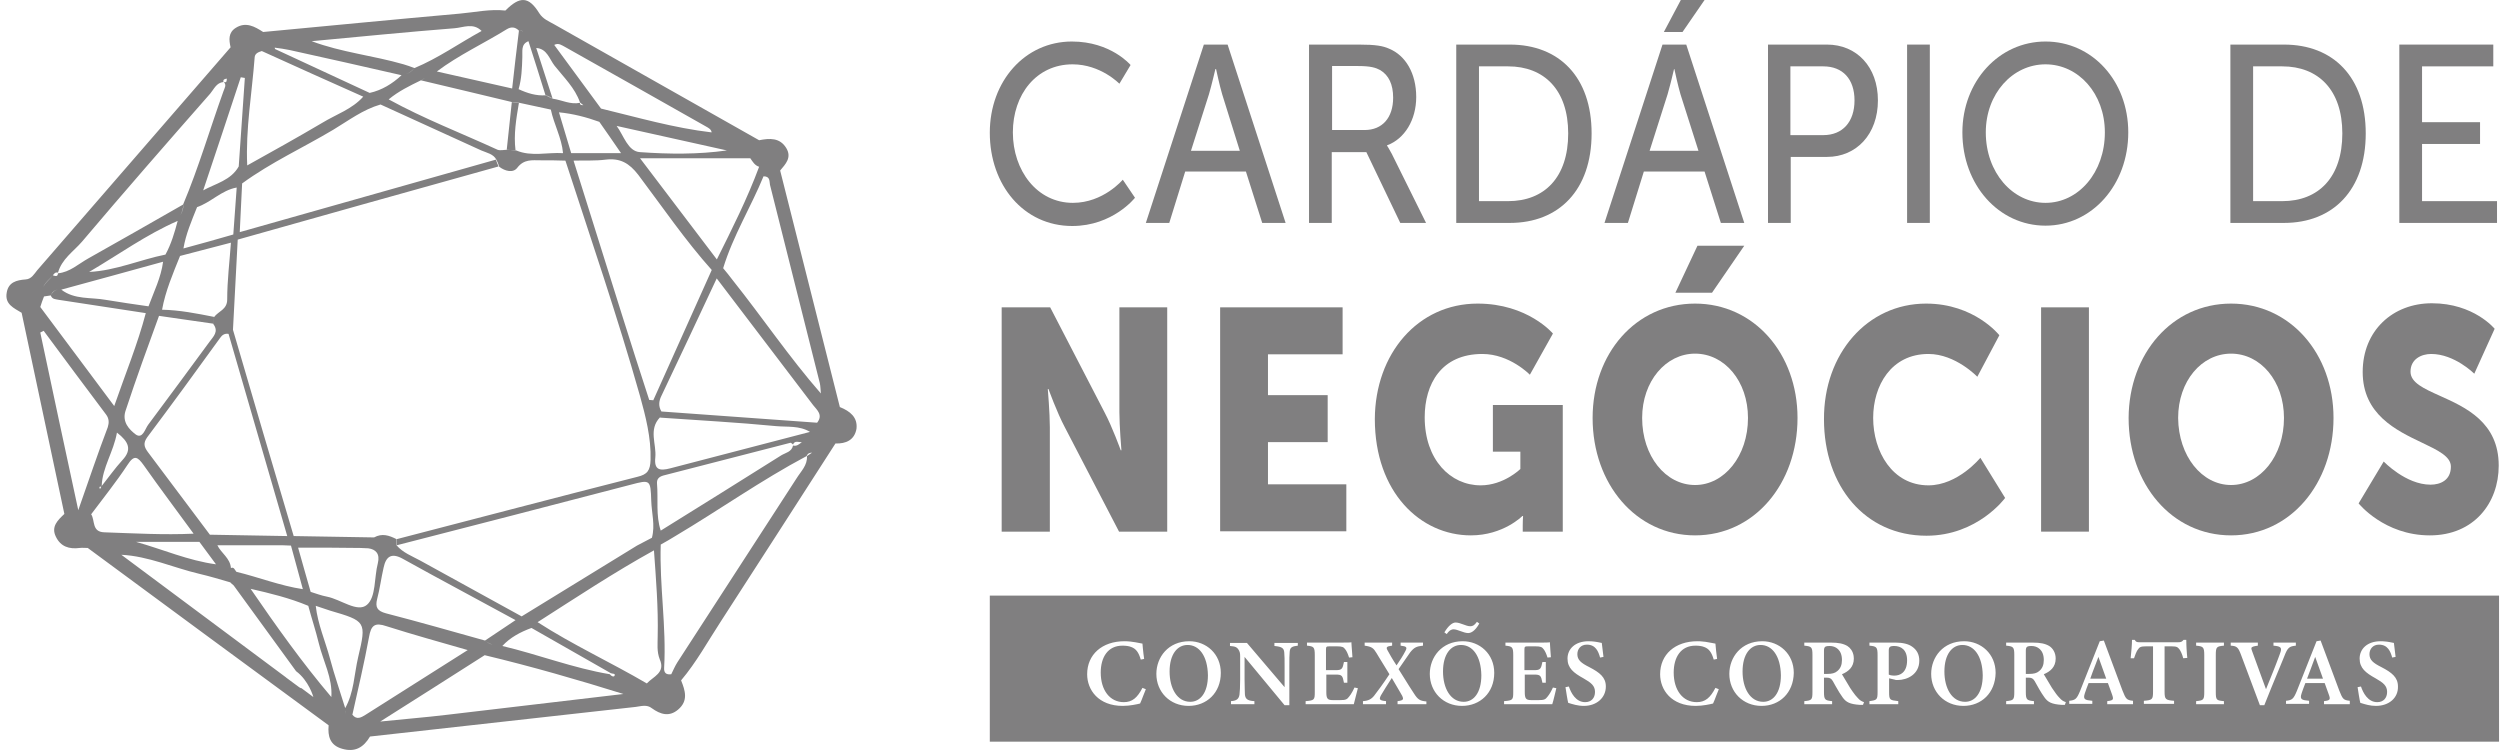 <svg width="240" height="72" viewBox="0 0 240 72" fill="none" xmlns="http://www.w3.org/2000/svg">
<path d="M21.485 7.874C21.453 7.874 21.453 7.874 21.485 7.874V7.874Z" fill="#807F80"/>
<path d="M80.626 39.078C78.705 31.498 76.816 23.95 74.895 16.37C75.416 15.749 76.034 15.128 75.481 14.213C74.862 13.2 73.885 13.266 72.876 13.462C66.297 9.737 59.751 6.045 53.173 2.32C52.652 2.026 52.131 1.83 51.772 1.274C50.763 -0.359 49.916 -0.392 48.516 1.013C47.05 0.85 45.617 1.176 44.152 1.307C37.866 1.862 31.549 2.483 25.263 3.071C24.449 2.549 23.602 2.058 22.625 2.679C21.909 3.137 21.974 3.823 22.137 4.542C15.949 11.665 9.761 18.82 3.574 25.943C3.281 26.303 3.02 26.793 2.467 26.825C1.587 26.891 0.806 27.087 0.643 28.1C0.447 29.211 1.327 29.57 2.076 30.027C3.444 36.464 4.811 42.901 6.179 49.338C5.56 49.926 4.877 50.547 5.365 51.527C5.821 52.475 6.635 52.736 7.645 52.605C7.905 52.573 8.166 52.605 8.426 52.605C16.145 58.291 23.83 63.976 31.549 69.629C31.451 70.674 31.679 71.556 32.851 71.883C34.089 72.242 34.903 71.752 35.522 70.707C44.022 69.759 52.521 68.812 61.021 67.864C61.542 67.799 62.096 67.603 62.584 67.995C63.399 68.583 64.245 68.844 65.092 68.126C66.102 67.276 65.776 66.296 65.385 65.316C66.851 63.584 67.958 61.558 69.195 59.663C72.876 53.978 76.523 48.292 80.203 42.574C81.213 42.607 82.027 42.248 82.222 41.169C82.352 40.059 81.603 39.47 80.626 39.078ZM73.918 17.742C75.513 24.081 77.109 30.452 78.705 36.791C78.77 37.085 78.77 37.444 78.803 37.771C75.774 34.308 73.201 30.485 70.335 26.891C70.042 26.499 69.749 26.139 69.423 25.747C69.13 25.878 69.033 26.107 68.968 26.368C69.065 26.107 69.163 25.878 69.423 25.747C70.368 22.643 72.094 19.866 73.299 16.925C73.95 16.925 73.853 17.415 73.918 17.742ZM63.496 39.503C63.464 39.699 63.399 39.895 63.366 40.091C67.079 40.352 70.791 40.549 74.504 40.908C75.579 41.006 76.751 40.843 77.76 41.463C73.299 42.64 68.805 43.783 64.343 44.96C63.334 45.221 62.78 45.123 62.91 43.914C63.04 42.64 62.226 41.235 63.366 40.059C63.431 39.895 63.464 39.699 63.496 39.503C63.203 39.013 63.236 38.523 63.496 38C65.287 34.242 67.046 30.485 68.805 26.727C71.898 30.779 74.96 34.831 78.053 38.882C78.444 39.372 79.031 39.83 78.444 40.581C73.462 40.222 68.479 39.862 63.496 39.503ZM76.979 42.444C76.718 42.64 76.49 42.868 76.132 42.77C76.002 43.391 75.416 43.457 74.992 43.718C71.149 46.136 67.274 48.554 63.431 50.939C62.943 49.469 63.203 47.933 63.073 46.43C63.04 46.005 63.236 45.776 63.692 45.646C67.763 44.6 71.801 43.555 75.872 42.509C75.937 42.476 76.034 42.607 76.132 42.672C76.295 42.248 76.686 42.476 76.979 42.444ZM49.167 9.802C49.395 9.835 49.623 9.835 49.851 9.868C50.861 10.096 51.87 10.292 52.88 10.521C53.173 11.926 53.922 13.233 54.052 14.703C54.312 14.703 54.573 14.703 54.834 14.703C54.443 13.396 54.052 12.089 53.661 10.783C54.996 10.913 56.267 11.24 57.537 11.697C58.188 12.612 58.807 13.527 59.621 14.703C57.862 14.703 56.364 14.703 54.834 14.703C54.573 14.703 54.312 14.703 54.052 14.703C52.554 14.605 51.023 15.063 49.558 14.442C49.265 14.409 49.004 14.409 48.711 14.377C48.385 14.377 48.027 14.475 47.767 14.377C44.282 12.776 40.7 11.403 37.313 9.541C38.257 8.757 39.332 8.234 40.407 7.711C40.537 7.646 40.667 7.548 40.797 7.482C40.667 7.58 40.537 7.646 40.407 7.711C43.273 8.397 46.203 9.083 49.167 9.802ZM58.579 11.828C58.709 11.861 58.872 11.926 59.002 11.991C58.872 11.893 58.709 11.861 58.579 11.828ZM59.197 12.089C59.165 12.057 59.1 12.024 59.035 11.991C59.1 12.024 59.132 12.057 59.197 12.089C62.715 12.874 66.264 13.658 69.782 14.442C67.013 14.834 64.213 14.801 61.445 14.605C60.272 14.54 59.881 13.004 59.197 12.089ZM54.247 4.509C58.774 7.058 63.301 9.606 67.795 12.155C68.023 12.286 68.284 12.416 68.316 12.71C64.701 12.286 61.217 11.273 57.699 10.423C57.537 10.456 57.374 10.456 57.243 10.423C57.406 10.456 57.537 10.456 57.699 10.423C56.201 8.397 54.703 6.339 53.205 4.313C53.629 4.084 53.922 4.346 54.247 4.509ZM48.646 2.81C49.069 2.549 49.46 2.581 49.818 2.941C49.981 2.941 50.111 2.941 50.209 3.006C50.111 2.973 49.981 2.941 49.818 2.941C49.59 4.803 49.362 6.666 49.167 8.495C49.362 8.528 49.59 8.528 49.786 8.561C50.079 7.548 50.111 6.535 50.144 5.489C50.177 4.934 49.981 4.248 50.73 3.954C51.284 5.685 51.837 7.417 52.358 9.116C52.587 9.214 52.815 9.312 53.042 9.443C52.521 7.842 52 6.208 51.479 4.607C52.521 4.672 52.749 5.685 53.238 6.306C54.117 7.417 55.192 8.43 55.68 9.835C55.778 9.933 55.876 9.998 56.006 10.096C55.843 10.096 55.648 10.096 55.68 9.868C54.769 10.064 53.954 9.606 53.075 9.476C52.847 9.377 52.619 9.279 52.391 9.149C51.479 9.214 50.633 8.953 49.786 8.561C49.59 8.528 49.362 8.528 49.167 8.495C46.757 7.94 44.347 7.417 41.937 6.862C44.022 5.293 46.431 4.182 48.646 2.81ZM43.631 2.712C44.477 2.647 45.422 2.157 46.236 2.973C46.301 2.941 46.366 2.908 46.399 2.875C46.334 2.908 46.269 2.941 46.236 2.973C44.087 4.15 42.068 5.587 39.788 6.535C39.56 6.829 39.267 7.025 38.941 7.123C39.267 7.025 39.56 6.796 39.788 6.535C39.43 6.404 39.104 6.273 38.746 6.175C35.815 5.326 32.786 5.032 29.92 3.954C34.48 3.529 39.071 3.071 43.631 2.712ZM27.803 4.803C31.386 5.587 34.968 6.404 38.55 7.221C37.671 8.038 36.661 8.659 35.489 8.92C32.46 7.515 29.432 6.11 26.403 4.705L26.37 4.574C26.859 4.64 27.347 4.705 27.803 4.803ZM24.449 5.489C24.482 5.13 24.807 4.999 25.133 4.901C28.39 6.371 31.614 7.842 34.87 9.279C33.796 10.488 32.265 10.979 30.93 11.795C28.552 13.2 26.142 14.54 23.733 15.88C23.57 12.383 24.189 8.953 24.449 5.489ZM32.004 12.449C33.47 11.567 34.838 10.521 36.531 10.031C39.755 11.501 42.979 12.972 46.203 14.442C46.724 14.671 47.376 14.769 47.669 15.357C47.767 15.586 47.864 15.782 47.929 16.01C48.483 16.435 49.265 16.631 49.656 16.108C50.307 15.259 51.088 15.389 51.903 15.389C52.684 15.389 53.498 15.389 54.28 15.422C54.541 15.422 54.801 15.422 55.062 15.422C56.104 15.389 57.146 15.455 58.155 15.324C59.523 15.161 60.403 15.651 61.282 16.794C63.594 19.866 65.776 23.068 68.349 25.943C68.511 25.616 68.674 25.257 68.837 24.93C66.46 21.826 64.115 18.69 61.445 15.194C65.32 15.194 68.674 15.194 72.029 15.194C72.257 15.52 72.452 15.88 72.876 16.01C71.736 19.082 70.27 21.99 68.805 24.93C68.642 25.257 68.479 25.616 68.316 25.943C66.46 30.093 64.571 34.275 62.715 38.425C62.584 38.425 62.454 38.392 62.324 38.392C61.445 35.68 60.565 32.968 59.719 30.256C58.155 25.322 56.625 20.356 55.062 15.422C54.801 15.422 54.541 15.422 54.28 15.422C56.722 22.937 59.295 30.42 61.445 38.033C61.966 39.928 62.519 42.019 62.454 44.143C62.422 45.156 62.161 45.548 61.184 45.776C53.466 47.737 45.78 49.763 38.094 51.756C38.094 51.952 38.094 52.148 38.094 52.344C45.585 50.416 53.075 48.488 60.565 46.528C62.422 46.038 62.454 46.038 62.519 48.064C62.552 49.24 62.91 50.416 62.584 51.625C62.096 51.886 61.64 52.115 61.151 52.377C57.471 54.631 53.791 56.886 50.079 59.173C46.822 57.376 43.598 55.611 40.342 53.814C39.56 53.389 38.681 53.063 38.062 52.344C38.062 52.148 38.062 51.952 38.062 51.756C37.345 51.396 36.694 51.168 35.912 51.592L28.194 51.462C26.24 44.861 24.286 38.261 22.365 31.661C22.235 31.792 22.072 31.923 21.941 32.053C23.83 38.523 25.686 44.992 27.575 51.462L20.15 51.331C18.164 48.684 16.177 46.038 14.191 43.391C13.832 42.901 13.735 42.542 14.125 41.986C16.503 38.817 18.815 35.648 21.127 32.445C21.323 32.151 21.583 31.988 21.941 32.053C22.072 31.923 22.235 31.792 22.365 31.661C22.528 28.786 22.658 25.911 22.821 23.003C31.158 20.65 39.527 18.297 47.864 15.978C47.767 15.749 47.669 15.553 47.604 15.324C39.397 17.644 31.223 19.964 23.016 22.284C23.081 20.715 23.179 19.18 23.244 17.611C26.012 15.586 29.106 14.181 32.004 12.449ZM47.278 61.885C47.018 61.819 46.79 61.689 46.562 61.493C43.403 60.61 40.211 59.696 37.052 58.879C36.206 58.65 36.01 58.291 36.206 57.506C36.466 56.526 36.596 55.481 36.824 54.5C37.052 53.422 37.573 53.03 38.681 53.651C42.263 55.644 45.91 57.572 49.493 59.532C48.516 60.186 47.539 60.839 46.562 61.493C46.79 61.689 47.018 61.787 47.278 61.885ZM22.169 54.533C22.104 53.586 21.225 53.095 20.867 52.344C22.951 52.344 25.003 52.344 27.087 52.344L27.934 52.377C28.324 53.782 28.683 55.154 29.073 56.559C26.892 56.232 24.84 55.415 22.69 54.892C22.528 54.696 22.462 54.402 22.169 54.533ZM19.141 52.017C19.662 52.736 20.215 53.455 20.736 54.174C18.066 53.814 15.623 52.736 13.051 52.017C15.102 52.017 17.122 52.017 19.141 52.017ZM28.617 52.573C30.604 52.573 32.623 52.573 34.61 52.605L35.359 52.638C36.075 52.736 36.499 53.161 36.271 54.076C35.912 55.448 36.108 57.31 35.228 58.062C34.317 58.846 32.721 57.539 31.386 57.278C30.865 57.18 30.344 56.984 29.823 56.82C29.432 55.415 29.008 54.01 28.617 52.573ZM51.023 60.284C53.563 61.721 56.104 63.192 58.644 64.629C58.774 64.695 59.1 64.629 59.002 64.858C58.937 65.021 58.676 64.923 58.546 64.727C55.029 64.139 51.675 62.832 48.223 62.015C48.972 61.199 49.949 60.676 51.023 60.284ZM12.041 39.47C12.562 37.869 13.116 36.301 13.669 34.733C14.191 33.262 14.744 31.792 15.265 30.322C16.991 30.583 18.717 30.812 20.476 31.073C20.509 30.844 20.509 30.648 20.541 30.42C18.88 30.093 17.252 29.766 15.558 29.733C15.884 27.936 16.601 26.27 17.284 24.571C18.913 24.146 20.541 23.721 22.169 23.297C22.039 25.126 21.811 26.924 21.811 28.753C21.811 29.733 20.964 29.864 20.541 30.452C20.509 30.681 20.509 30.877 20.476 31.106C21.029 31.825 20.476 32.315 20.118 32.805C18.164 35.451 16.21 38.131 14.223 40.777C13.93 41.169 13.702 42.15 13.051 41.725C12.399 41.235 11.716 40.516 12.041 39.47ZM11.748 44.175C11.032 44.96 10.413 45.842 9.761 46.659C9.827 44.861 10.901 43.391 11.227 41.529C12.367 42.411 12.693 43.163 11.748 44.175ZM15.656 25.126C15.461 26.629 14.777 28.002 14.256 29.407C12.888 29.211 11.52 29.015 10.152 28.786C8.719 28.524 7.156 28.786 5.886 27.806C9.11 26.924 12.367 26.041 15.656 25.126ZM8.557 26.107C11.39 24.44 14.06 22.512 17.056 21.206C16.763 22.316 16.438 23.427 15.884 24.44C13.441 24.93 11.129 25.976 8.557 26.107ZM23.114 7.417C23.244 7.45 23.374 7.45 23.505 7.482C23.309 10.325 23.114 13.168 22.918 15.978C22.169 17.317 20.704 17.611 19.466 18.297C19.271 18.82 19.076 19.376 18.88 19.898C20.248 19.441 21.258 18.265 22.723 18.003C22.625 19.506 22.495 21.009 22.397 22.512C20.802 22.97 19.206 23.427 17.61 23.852C17.838 22.48 18.392 21.206 18.913 19.898C19.108 19.376 19.303 18.82 19.499 18.297C20.704 14.703 21.909 11.076 23.114 7.417ZM5.072 26.433C5.202 26.27 5.3 26.107 5.56 26.172V26.237C5.56 26.237 5.56 26.237 5.56 26.205C5.919 24.865 7.058 24.146 7.873 23.199C11.911 18.428 16.047 13.691 20.183 8.985C20.541 8.561 20.769 7.94 21.453 7.874C21.388 7.613 21.583 7.58 21.779 7.548C21.746 7.711 21.811 7.972 21.485 7.874C21.779 8.168 21.551 8.463 21.453 8.757C20.15 12.383 19.076 16.076 17.578 19.637C17.643 20.029 17.48 20.356 17.317 20.65C17.48 20.323 17.61 19.997 17.578 19.637C14.549 21.369 11.52 23.101 8.491 24.8C7.547 25.322 6.7 26.139 5.56 26.237C5.56 26.597 5.3 26.499 5.072 26.433C4.779 26.825 4.355 27.119 4.16 27.544C4.323 27.119 4.779 26.793 5.072 26.433ZM4.225 28.459C4.453 28.427 4.649 28.394 4.877 28.361C5.007 28.034 5.235 27.838 5.56 27.806C5.267 27.838 5.039 28.034 4.877 28.361C5.007 28.753 5.365 28.721 5.658 28.786C8.426 29.211 11.194 29.635 13.995 30.06C13.213 33.033 12.041 35.876 10.966 38.98C8.524 35.713 6.179 32.576 3.867 29.472C3.965 29.145 4.095 28.786 4.225 28.459ZM7.514 48.978C6.212 42.966 5.039 37.444 3.867 31.923C3.965 31.857 4.095 31.825 4.193 31.759C6.179 34.438 8.166 37.118 10.185 39.797C10.478 40.189 10.478 40.581 10.348 41.006C9.403 43.489 8.557 46.005 7.514 48.978ZM9.729 46.724C9.696 46.789 9.631 46.887 9.599 46.953C9.501 46.757 9.534 46.691 9.729 46.724ZM8.752 49.371C9.924 47.802 11.162 46.267 12.237 44.633C12.888 43.62 13.213 43.849 13.8 44.666C15.363 46.887 16.991 49.044 18.587 51.233C15.721 51.364 12.855 51.2 10.022 51.102C8.784 51.07 9.143 49.959 8.752 49.371ZM28.715 65.969C28.292 65.675 27.901 65.348 27.478 65.054L27.445 65.022C22.169 61.101 16.926 57.18 11.65 53.259H11.683C11.683 53.259 11.683 53.259 11.65 53.259C14.256 53.389 16.633 54.5 19.141 55.089C20.118 55.317 21.095 55.611 22.104 55.905C22.202 56.003 22.3 56.101 22.43 56.199C24.416 58.944 26.436 61.689 28.422 64.433C29.66 65.348 30.083 66.916 30.083 66.916L28.943 66.067C28.846 66.067 28.78 66.002 28.715 65.969ZM33.177 68.55C33.177 68.354 33.144 68.191 33.144 67.995C32.656 66.394 32.102 64.825 31.679 63.224C31.223 61.525 30.506 59.924 30.311 58.16C30.083 58.16 29.855 58.16 29.595 58.16C29.92 59.369 30.311 60.545 30.604 61.754C31.027 63.486 31.939 65.087 31.809 66.916C29.008 63.617 26.501 60.088 24.058 56.526C25.915 56.951 27.803 57.408 29.595 58.16C29.823 58.16 30.05 58.16 30.311 58.16C30.767 58.323 31.223 58.454 31.679 58.617C35.131 59.63 35.196 59.663 34.382 63.094C33.991 64.76 33.991 66.492 33.112 68.028C33.177 68.191 33.177 68.387 33.177 68.55ZM35.098 68.616C34.675 68.877 34.252 69.138 33.828 68.616C34.382 66.132 34.968 63.649 35.424 61.166C35.619 60.022 35.978 59.728 37.117 60.12C39.69 60.937 42.295 61.656 44.901 62.407C41.644 64.466 38.355 66.557 35.098 68.616ZM42.947 68.616C40.797 68.877 38.648 69.04 36.499 69.269C39.853 67.145 43.207 65.022 46.529 62.898C46.236 62.702 45.91 62.506 45.552 62.44C45.91 62.506 46.203 62.702 46.529 62.898C51.023 63.976 55.452 65.25 59.849 66.623C54.215 67.276 48.581 67.962 42.947 68.616ZM62.096 65.61C58.644 63.584 54.996 61.917 51.609 59.728C51.544 59.728 51.447 59.761 51.382 59.794C51.447 59.761 51.512 59.761 51.609 59.728C55.289 57.376 58.937 54.958 62.78 52.834C62.975 55.579 63.203 58.323 63.138 61.068C63.138 61.819 63.04 62.538 63.334 63.29C63.92 64.597 62.682 64.956 62.096 65.61ZM77.956 43.457C77.793 43.555 77.63 43.685 77.467 43.783C77.532 44.666 76.881 45.254 76.458 45.94C72.647 51.821 68.837 57.703 65.027 63.584C64.799 63.943 64.636 64.335 64.441 64.727C63.952 64.793 63.724 64.597 63.757 64.107C63.985 60.153 63.301 56.232 63.431 52.279C63.887 52.017 64.376 51.756 64.832 51.462C69.065 48.946 73.071 46.103 77.435 43.783C77.532 43.522 77.728 43.457 77.956 43.457C78.347 43.032 78.705 42.607 79.096 42.15C78.705 42.574 78.347 42.999 77.956 43.457Z" fill="#807F80"/>
<path d="M76.132 42.77C76.165 42.738 76.165 42.738 76.132 42.77V42.77Z" fill="#807F80"/>
<path d="M48.646 14.377C48.939 14.409 49.199 14.409 49.492 14.442C49.297 12.906 49.558 11.403 49.818 9.868C49.59 9.835 49.362 9.835 49.134 9.802C48.971 11.338 48.809 12.841 48.646 14.377Z" fill="#807F80"/>
<path fill-rule="evenodd" clip-rule="evenodd" d="M163.638 16.468H157.809L156.279 21.401H154.031L159.6 4.28H161.88L167.449 21.401H165.202L163.638 16.468ZM160.473 7.603C160.436 7.752 160.397 7.909 160.356 8.067C160.267 8.414 160.173 8.766 160.089 9.051L158.363 14.475H163.052L161.326 9.051C161.206 8.642 161.071 8.092 160.961 7.62C160.833 7.075 160.74 6.633 160.74 6.633H160.707C160.707 6.633 160.607 7.065 160.473 7.603Z" fill="#807F80"/>
<path d="M161.359 0H163.638L161.522 3.071H159.73L161.359 0Z" fill="#807F80"/>
<path d="M102.902 3.986C106.647 3.986 108.536 6.241 108.536 6.241L107.461 8.038C107.461 8.038 105.67 6.176 102.967 6.176C99.482 6.176 97.235 9.083 97.235 12.71C97.235 16.37 99.548 19.474 102.999 19.474C105.93 19.474 107.787 17.252 107.787 17.252L108.959 18.984C108.959 18.984 106.842 21.696 102.934 21.696C98.277 21.696 95.021 17.775 95.021 12.743C95.021 7.777 98.408 3.986 102.902 3.986Z" fill="#807F80"/>
<path d="M112.281 64.466C112.281 62.8 113.03 61.917 114.007 61.917C115.114 61.917 115.928 62.963 115.961 64.825C115.961 66.525 115.212 67.374 114.267 67.374C112.997 67.374 112.281 66.067 112.281 64.466Z" fill="#807F80"/>
<path d="M138.529 64.466C138.529 62.8 139.278 61.917 140.255 61.917C141.363 61.917 142.177 62.963 142.209 64.825C142.209 66.525 141.46 67.374 140.516 67.374C139.246 67.374 138.529 66.067 138.529 64.466Z" fill="#807F80"/>
<path d="M167.286 64.466C167.286 62.8 168.035 61.917 169.012 61.917C170.119 61.917 170.933 62.963 170.966 64.825C170.966 66.525 170.217 67.374 169.272 67.374C168.003 67.374 167.286 66.067 167.286 64.466Z" fill="#807F80"/>
<path d="M175.2 62.113C175.224 62.089 175.257 62.069 175.302 62.054C175.38 62.028 175.492 62.015 175.656 62.015C176.209 62.015 176.828 62.375 176.828 63.355C176.828 63.812 176.698 64.172 176.372 64.433C176.144 64.629 175.851 64.695 175.428 64.695H175.102V62.473C175.102 62.277 175.134 62.179 175.2 62.113Z" fill="#807F80"/>
<path d="M181.843 62.015C181.615 62.015 181.485 62.048 181.42 62.113C181.354 62.179 181.322 62.277 181.322 62.44V64.76C181.382 64.8 181.489 64.827 181.616 64.843C181.665 64.849 181.718 64.853 181.772 64.856C181.806 64.857 181.841 64.858 181.876 64.858C182.364 64.858 183.081 64.597 183.081 63.388C183.081 62.375 182.494 62.015 181.843 62.015Z" fill="#807F80"/>
<path d="M188.389 61.917C187.412 61.917 186.663 62.8 186.663 64.466C186.663 66.067 187.38 67.374 188.65 67.374C189.594 67.374 190.343 66.525 190.343 64.825C190.311 62.963 189.496 61.917 188.389 61.917Z" fill="#807F80"/>
<path d="M194.716 62.043C194.651 62.06 194.607 62.083 194.577 62.113C194.511 62.179 194.479 62.277 194.479 62.473V64.695H194.805C195.228 64.695 195.521 64.629 195.749 64.433C196.075 64.172 196.205 63.812 196.205 63.355C196.205 62.375 195.586 62.015 195.033 62.015C194.893 62.015 194.791 62.025 194.716 62.043Z" fill="#807F80"/>
<path d="M202.197 65.152H200.667C200.802 64.746 200.959 64.341 201.119 63.928L201.121 63.924C201.231 63.641 201.342 63.354 201.448 63.061L202.197 65.152Z" fill="#807F80"/>
<path d="M221.477 65.152H223.007L222.258 63.061C222.115 63.455 221.972 63.839 221.83 64.219L221.48 65.142L221.477 65.152Z" fill="#807F80"/>
<path fill-rule="evenodd" clip-rule="evenodd" d="M95.021 71.197V57.18H239.909V71.197H95.021ZM140.795 60.058C140.696 60.028 140.593 59.99 140.488 59.951C140.234 59.858 139.971 59.761 139.734 59.761C139.442 59.761 139.051 60.055 138.66 60.708L138.888 60.872C139.148 60.48 139.376 60.414 139.539 60.414C139.731 60.414 139.969 60.501 140.212 60.589C140.465 60.68 140.724 60.774 140.94 60.774C141.2 60.774 141.591 60.61 142.014 59.859L141.786 59.696C141.526 60.055 141.363 60.12 141.135 60.12C141.031 60.12 140.917 60.095 140.795 60.058ZM107.787 67.766C108.471 67.766 109.187 67.603 109.448 67.537C109.537 67.358 109.645 67.072 109.752 66.79C109.841 66.557 109.928 66.328 110.001 66.165L109.676 66.034C109.187 66.982 108.699 67.407 107.884 67.407C106.549 67.407 105.67 66.263 105.67 64.564C105.67 63.094 106.354 61.983 107.754 61.983C108.047 61.983 108.373 62.015 108.601 62.114C109.057 62.277 109.318 62.636 109.513 63.322L109.838 63.257C109.793 62.962 109.748 62.572 109.714 62.22C109.699 62.065 109.685 61.916 109.676 61.787C109.415 61.754 108.731 61.558 107.95 61.558C105.8 61.558 104.367 62.832 104.367 64.727C104.367 66.23 105.442 67.766 107.787 67.766ZM111.011 64.695C111.011 66.426 112.313 67.766 114.105 67.766C115.831 67.766 117.198 66.525 117.198 64.597C117.198 62.767 115.798 61.558 114.17 61.558C112.151 61.558 111.011 63.094 111.011 64.695ZM123.81 62.571C123.842 62.146 124.037 62.048 124.591 61.983V61.721H122.344V62.015C123.093 62.081 123.256 62.244 123.288 62.636C123.321 62.963 123.321 63.29 123.321 64.107V65.969L119.706 61.721H118.078V62.015C118.313 62.035 118.49 62.055 118.629 62.118C118.72 62.159 118.795 62.219 118.859 62.309C119.022 62.538 119.055 62.702 119.055 62.996V65.218C119.055 66.002 119.022 66.361 118.99 66.688C118.925 67.112 118.697 67.276 118.175 67.309V67.603H120.423V67.309C119.739 67.276 119.543 67.08 119.511 66.655C119.511 66.394 119.478 66.034 119.478 65.218V63.061L123.321 67.701H123.777V64.041C123.777 63.257 123.777 62.898 123.81 62.571ZM125.34 67.603H129.965C129.997 67.472 130.079 67.153 130.16 66.835L130.281 66.363L130.355 66.067L130.03 66.002C129.936 66.213 129.809 66.458 129.672 66.664C129.619 66.745 129.564 66.82 129.509 66.884C129.313 67.145 129.183 67.211 128.662 67.211H127.945C127.424 67.211 127.327 67.047 127.327 66.426V64.76H128.239C128.825 64.76 128.89 64.858 129.02 65.544H129.346V63.551H129.02C128.89 64.205 128.825 64.335 128.239 64.335H127.294V62.375C127.294 62.081 127.327 62.048 127.652 62.048H128.336C128.857 62.048 128.988 62.114 129.15 62.342C129.281 62.505 129.411 62.8 129.509 63.126L129.834 63.094C129.825 62.934 129.812 62.757 129.798 62.582L129.758 62.053L129.751 61.943C129.744 61.849 129.739 61.768 129.737 61.71L129.736 61.656C129.639 61.689 129.281 61.689 128.369 61.689H125.47V61.983C126.122 62.048 126.219 62.114 126.219 62.898V66.426C126.219 67.178 126.187 67.243 125.34 67.309V67.603ZM134.166 67.603H136.934V67.341C136.315 67.276 136.12 67.178 135.729 66.557C135.415 66.085 135.137 65.637 134.852 65.177L134.842 65.162C134.656 64.862 134.467 64.557 134.263 64.237C134.784 63.486 135.078 63.061 135.371 62.636C135.761 62.146 135.989 62.048 136.608 61.983V61.689H134.459V61.983C135.045 62.048 135.11 62.146 134.915 62.505C134.719 62.898 134.361 63.453 134.068 63.878C133.677 63.29 133.384 62.767 133.189 62.407C133.058 62.146 133.091 62.048 133.644 61.983V61.689H131.007V61.983C131.69 62.081 131.853 62.211 132.147 62.702C132.226 62.834 132.305 62.965 132.384 63.096C132.522 63.322 132.661 63.547 132.804 63.78L132.861 63.873L133.074 64.219L133.196 64.419L133.384 64.727C132.765 65.675 132.244 66.361 131.919 66.786C131.658 67.112 131.365 67.276 130.844 67.309V67.603H133.058V67.309C132.407 67.243 132.375 67.145 132.57 66.753C132.798 66.361 133.189 65.74 133.612 65.087C134.003 65.747 134.25 66.172 134.413 66.454C134.508 66.619 134.573 66.734 134.621 66.819C134.752 67.112 134.752 67.243 134.166 67.309V67.603ZM137.26 64.695C137.26 66.426 138.562 67.766 140.353 67.766C142.079 67.766 143.447 66.525 143.447 64.597C143.447 62.767 142.047 61.558 140.419 61.558C138.399 61.558 137.26 63.094 137.26 64.695ZM144.391 67.603H149.016C149.114 67.341 149.342 66.328 149.407 66.067L149.081 66.002C148.951 66.296 148.755 66.655 148.56 66.884C148.365 67.145 148.235 67.211 147.713 67.211H146.997C146.476 67.211 146.378 67.047 146.378 66.426V64.76H147.29C147.876 64.76 147.941 64.858 148.072 65.544H148.397V63.551H148.072C147.941 64.205 147.876 64.335 147.29 64.335H146.345V62.375C146.345 62.081 146.378 62.048 146.704 62.048H147.388C147.909 62.048 148.039 62.114 148.202 62.342C148.332 62.505 148.462 62.8 148.56 63.126L148.886 63.094C148.872 62.865 148.851 62.599 148.832 62.356C148.809 62.043 148.788 61.767 148.788 61.656C148.758 61.666 148.703 61.673 148.616 61.678C148.518 61.683 148.38 61.686 148.19 61.687C147.993 61.689 147.741 61.689 147.42 61.689H144.522V61.983C145.173 62.048 145.271 62.114 145.271 62.898V66.426C145.271 67.178 145.238 67.243 144.391 67.309V67.603ZM150.547 67.472C150.97 67.603 151.458 67.766 152.045 67.766C153.282 67.766 154.161 66.982 154.161 65.904C154.161 65.021 153.575 64.564 152.566 64.041C151.784 63.649 151.426 63.355 151.426 62.8C151.426 62.309 151.752 61.885 152.338 61.885C153.184 61.885 153.445 62.538 153.608 63.126L153.934 63.061C153.868 62.505 153.803 62.048 153.771 61.721L153.709 61.71L153.633 61.694L153.623 61.692L153.62 61.692L153.515 61.67L153.432 61.654L153.328 61.635L153.275 61.626L153.202 61.614C153.152 61.607 153.099 61.599 153.045 61.593C152.982 61.585 152.916 61.578 152.849 61.572C152.738 61.563 152.621 61.558 152.501 61.558C151.198 61.558 150.481 62.309 150.481 63.224C150.481 64.139 151.068 64.597 152.012 65.119C152.761 65.544 153.12 65.838 153.12 66.426C153.12 67.015 152.761 67.407 152.175 67.407C151.263 67.407 150.807 66.492 150.612 65.904L150.286 65.969C150.351 66.394 150.481 67.243 150.547 67.472ZM162.792 67.766C163.476 67.766 164.192 67.603 164.453 67.537C164.542 67.358 164.65 67.072 164.757 66.79L164.765 66.769C164.851 66.543 164.935 66.323 165.006 66.165L164.681 66.034C164.192 66.982 163.704 67.407 162.889 67.407C161.554 67.407 160.675 66.263 160.675 64.564C160.675 63.094 161.359 61.983 162.759 61.983C162.807 61.983 162.855 61.984 162.904 61.986C162.943 61.987 162.981 61.989 163.02 61.992C163.084 61.996 163.148 62.003 163.21 62.012C163.356 62.032 163.493 62.065 163.606 62.114C164.062 62.277 164.322 62.636 164.518 63.322L164.843 63.257C164.81 63.039 164.777 62.77 164.748 62.502C164.72 62.247 164.697 61.993 164.681 61.787C164.612 61.778 164.514 61.758 164.393 61.733C164.217 61.698 163.993 61.652 163.737 61.616C163.589 61.595 163.43 61.578 163.264 61.568C163.225 61.565 163.187 61.563 163.148 61.562C163.084 61.559 163.02 61.558 162.954 61.558C160.805 61.558 159.372 62.832 159.372 64.727C159.372 66.23 160.447 67.766 162.792 67.766ZM166.016 64.695C166.016 66.426 167.318 67.766 169.11 67.766C170.836 67.766 172.171 66.525 172.203 64.597C172.203 62.767 170.803 61.558 169.175 61.558C167.156 61.558 166.016 63.094 166.016 64.695ZM178.554 67.668H178.847L178.945 67.407C178.684 67.309 178.554 67.243 178.326 66.982C178.184 66.839 178.041 66.661 177.848 66.386C177.777 66.283 177.698 66.167 177.609 66.034C177.48 65.824 177.327 65.565 177.186 65.325L177.17 65.3C177.032 65.066 176.907 64.854 176.828 64.727C177.446 64.466 177.968 64.041 177.968 63.224C177.968 63.135 177.961 63.05 177.948 62.968C177.914 62.745 177.835 62.549 177.725 62.385C177.623 62.233 177.494 62.108 177.349 62.015C176.958 61.787 176.502 61.689 175.753 61.689H173.213V61.983C173.897 62.048 173.995 62.114 173.995 62.865V66.426C173.995 67.178 173.929 67.243 173.213 67.309V67.603H175.883V67.309C175.2 67.243 175.102 67.178 175.102 66.426V65.054H175.33C175.655 65.054 175.786 65.119 175.949 65.381L176.224 65.876C176.338 66.079 176.455 66.281 176.578 66.48C176.678 66.64 176.782 66.798 176.893 66.949C177.219 67.407 177.577 67.603 178.554 67.668ZM181.948 65.265C181.968 65.271 181.989 65.275 182.011 65.277C182.06 65.283 182.114 65.283 182.169 65.283C183.113 65.283 184.253 64.727 184.253 63.42C184.253 62.8 183.993 62.375 183.569 62.081C183.211 61.819 182.657 61.689 181.973 61.689H179.466V61.983C180.15 62.048 180.247 62.114 180.247 62.898V66.426C180.247 67.178 180.182 67.211 179.466 67.309V67.603H182.234V67.309L182.21 67.306C181.418 67.211 181.354 67.203 181.354 66.426V65.119L181.908 65.25C181.915 65.254 181.923 65.257 181.93 65.26L181.948 65.265ZM185.393 64.695C185.393 66.426 186.696 67.766 188.487 67.766C190.213 67.766 191.548 66.525 191.58 64.597C191.58 62.767 190.18 61.558 188.552 61.558C186.533 61.558 185.393 63.094 185.393 64.695ZM197.931 67.668H198.224L198.322 67.407C198.061 67.309 197.931 67.243 197.703 66.982C197.508 66.786 197.312 66.525 196.986 66.034C196.726 65.609 196.368 64.989 196.205 64.727C196.824 64.466 197.345 64.041 197.345 63.224C197.345 62.669 197.084 62.244 196.726 62.015C196.335 61.787 195.879 61.689 195.13 61.689H192.59V61.983C193.274 62.048 193.372 62.114 193.372 62.865V66.426C193.372 67.178 193.306 67.243 192.59 67.309V67.603H195.26V67.309C194.577 67.243 194.479 67.178 194.479 66.426V65.054H194.707C195.032 65.054 195.163 65.119 195.326 65.381C195.619 65.904 195.912 66.459 196.27 66.949C196.596 67.407 196.954 67.603 197.931 67.668ZM202.295 67.603H204.77V67.276C204.151 67.211 204.086 67.112 203.76 66.296L202.831 63.804C202.541 63.025 202.251 62.248 201.969 61.493L201.578 61.558L199.69 66.328C199.364 67.112 199.234 67.211 198.647 67.276V67.57H200.862V67.276C200.145 67.211 199.95 67.145 200.145 66.557C200.243 66.263 200.373 65.904 200.504 65.577H202.36C202.427 65.767 202.495 65.951 202.558 66.122L202.571 66.16L202.634 66.332L202.703 66.522L202.74 66.625C202.756 66.67 202.77 66.713 202.784 66.753C202.825 66.877 202.849 66.971 202.846 67.045C202.845 67.072 202.839 67.097 202.829 67.119C202.781 67.224 202.627 67.272 202.295 67.309V67.603ZM209.232 62.342C209.329 62.473 209.492 62.8 209.59 63.192L209.981 63.159C209.967 63.037 209.955 62.907 209.944 62.775C209.931 62.61 209.919 62.441 209.91 62.277L209.902 62.122L209.898 62.028L209.892 61.863C209.886 61.695 209.883 61.545 209.883 61.427H209.622C209.46 61.623 209.362 61.656 209.101 61.656H205.454C205.161 61.656 205.063 61.656 204.933 61.427H204.672C204.672 61.885 204.607 62.571 204.542 63.192H204.868L204.908 63.081C204.993 62.843 205.066 62.64 205.148 62.492C205.173 62.448 205.199 62.409 205.226 62.375C205.389 62.114 205.519 62.048 206.04 62.048H206.691V66.394C206.691 67.145 206.626 67.211 205.812 67.276V67.57H208.71V67.276C207.896 67.211 207.799 67.145 207.799 66.394V62.048H208.483C209.004 62.048 209.069 62.146 209.232 62.342ZM212.716 62.898C212.716 62.114 212.781 62.048 213.498 61.983V61.689H210.827V61.983C211.511 62.048 211.609 62.114 211.609 62.898V66.426C211.609 67.178 211.544 67.243 210.827 67.309V67.603H213.498V67.309C212.781 67.243 212.716 67.211 212.716 66.426V62.898ZM216.95 67.701H217.373C217.757 66.718 218.349 65.287 218.786 64.232L218.861 64.051L218.877 64.013L219.146 63.361C219.208 63.209 219.259 63.085 219.294 62.996C219.62 62.146 219.783 62.048 220.402 61.983V61.689H218.253V61.983C219.002 62.048 219.099 62.179 218.871 62.767C218.833 62.875 218.79 62.991 218.744 63.114C218.684 63.275 218.618 63.449 218.547 63.633L218.416 63.972C218.349 64.144 218.278 64.323 218.205 64.507C217.995 65.036 217.765 65.604 217.536 66.165C217.326 65.585 217.03 64.776 216.761 64.042L216.729 63.953C216.512 63.359 216.315 62.822 216.201 62.505C216.152 62.371 216.121 62.278 216.138 62.209C216.166 62.093 216.326 62.044 216.754 61.983V61.689H214.149V61.983C214.735 62.015 214.866 62.146 215.126 62.832C215.549 63.943 216.592 66.721 216.95 67.701ZM223.105 67.603H225.58V67.276C224.961 67.211 224.896 67.112 224.57 66.296C224.277 65.511 223.976 64.703 223.675 63.894L222.779 61.493L222.388 61.558L220.5 66.328C220.174 67.112 220.044 67.211 219.457 67.276V67.57H221.672V67.276C220.956 67.211 220.76 67.145 220.956 66.557L220.995 66.441L221.027 66.348C221.056 66.264 221.087 66.177 221.119 66.089C221.181 65.918 221.248 65.743 221.314 65.577H223.17C223.333 66.034 223.496 66.459 223.593 66.753C223.724 67.145 223.691 67.243 223.105 67.309V67.603ZM226.667 67.496C227.072 67.622 227.537 67.766 228.087 67.766C229.358 67.766 230.237 66.982 230.204 65.904C230.204 65.021 229.618 64.564 228.609 64.041C227.827 63.649 227.469 63.355 227.469 62.8C227.469 62.309 227.795 61.885 228.381 61.885C229.227 61.885 229.488 62.538 229.651 63.126L229.977 63.061C229.911 62.505 229.846 62.048 229.814 61.721C229.775 61.715 229.724 61.704 229.663 61.692L229.646 61.688L229.625 61.684C229.553 61.669 229.471 61.653 229.378 61.636C229.329 61.628 229.278 61.62 229.225 61.612C229.19 61.606 229.155 61.601 229.119 61.597C229.019 61.584 228.913 61.573 228.801 61.566C228.718 61.561 228.632 61.558 228.544 61.558C227.241 61.558 226.524 62.309 226.524 63.224C226.524 64.139 227.11 64.597 228.055 65.119C228.804 65.544 229.162 65.838 229.162 66.426C229.162 67.015 228.804 67.407 228.218 67.407C227.306 67.407 226.85 66.492 226.655 65.904L226.329 65.969L226.331 65.98L226.334 65.997L226.396 66.399C226.413 66.508 226.431 66.622 226.449 66.734C226.476 66.899 226.504 67.059 226.529 67.192C226.552 67.314 226.573 67.413 226.59 67.472L226.667 67.496Z" fill="#807F80"/>
<path fill-rule="evenodd" clip-rule="evenodd" d="M113.779 16.468H119.608L121.172 21.401H123.419L117.85 4.28H115.57L110.001 21.401H112.249L113.779 16.468ZM116.059 9.051C116.319 8.169 116.677 6.633 116.677 6.633H116.743C116.743 6.633 117.068 8.169 117.329 9.051L119.022 14.475H114.333L116.059 9.051Z" fill="#807F80"/>
<path fill-rule="evenodd" clip-rule="evenodd" d="M130.453 4.28C132.081 4.28 132.765 4.411 133.351 4.672C134.947 5.326 135.957 7.058 135.957 9.312C135.957 11.501 134.85 13.331 133.156 13.952V13.985C133.156 13.985 133.319 14.213 133.612 14.769L136.901 21.401H134.426L131.17 14.605H127.848V21.401H125.666V4.28H130.453ZM131.007 12.482C132.7 12.482 133.742 11.305 133.742 9.378C133.742 8.103 133.319 7.221 132.505 6.731C132.081 6.502 131.593 6.339 130.388 6.339H127.88V12.482H131.007Z" fill="#807F80"/>
<path fill-rule="evenodd" clip-rule="evenodd" d="M144.945 4.28H139.8V21.401H144.945C149.667 21.401 152.794 18.232 152.794 12.808C152.794 7.417 149.7 4.28 144.945 4.28ZM150.547 12.808C150.547 17.023 148.267 19.31 144.782 19.31H141.982V6.371H144.782C148.235 6.371 150.547 8.626 150.547 12.808Z" fill="#807F80"/>
<path fill-rule="evenodd" clip-rule="evenodd" d="M175.395 4.28H169.728V21.401H171.91V15.063H175.395C178.228 15.063 180.28 12.874 180.28 9.639C180.28 6.404 178.228 4.28 175.395 4.28ZM178.033 9.639C178.033 11.697 176.893 12.972 175.037 12.972H171.878V6.371H175.037C176.893 6.371 178.033 7.58 178.033 9.639Z" fill="#807F80"/>
<path d="M183.081 4.28H185.263V21.401H183.081V4.28Z" fill="#807F80"/>
<path fill-rule="evenodd" clip-rule="evenodd" d="M204.314 12.71C204.314 7.777 200.862 3.986 196.368 3.986C191.906 3.986 188.389 7.809 188.389 12.71C188.389 17.742 191.874 21.663 196.368 21.663C200.83 21.663 204.314 17.742 204.314 12.71ZM202.067 12.71C202.067 16.566 199.527 19.474 196.368 19.474C193.209 19.474 190.636 16.566 190.636 12.71C190.636 8.985 193.209 6.176 196.368 6.176C199.527 6.176 202.067 8.985 202.067 12.71Z" fill="#807F80"/>
<path fill-rule="evenodd" clip-rule="evenodd" d="M214.117 4.28H219.262C224.017 4.28 227.111 7.417 227.111 12.808C227.111 18.232 223.984 21.401 219.262 21.401H214.117V4.28ZM219.099 19.31C222.584 19.31 224.864 17.023 224.864 12.808C224.864 8.626 222.551 6.371 219.099 6.371H216.299V19.31H219.099Z" fill="#807F80"/>
<path d="M239.356 4.28H230.335V21.401H239.714V19.31H232.517V13.821H238.085V11.73H232.517V6.371H239.356V4.28Z" fill="#807F80"/>
<path d="M96.16 29.505H100.817L106.028 39.568C106.777 40.973 107.591 43.228 107.591 43.228H107.656C107.656 43.228 107.461 40.908 107.461 39.568V29.505H112.053V51.037H107.428L102.218 41.006C101.469 39.601 100.655 37.346 100.655 37.346H100.589C100.589 37.346 100.785 39.666 100.785 41.006V51.037H96.16V29.505Z" fill="#807F80"/>
<path d="M128.89 29.505H117.133V51.004H129.248V46.495H121.725V42.444H127.457V37.934H121.725V34.014H128.89V29.505Z" fill="#807F80"/>
<path d="M141.851 29.145C146.671 29.145 149.081 32.021 149.081 32.021L146.867 35.974C146.867 35.974 144.945 33.981 142.307 33.981C138.367 33.981 136.771 36.856 136.771 40.059C136.771 44.143 139.246 46.593 142.145 46.593C144.359 46.593 145.955 45.025 145.955 45.025V43.359H143.317V38.882H150.026V51.037H146.183V50.449C146.183 50.292 146.186 50.136 146.191 49.998C146.201 49.732 146.215 49.534 146.215 49.534H146.15C146.15 49.534 144.327 51.396 141.2 51.396C136.38 51.396 131.984 47.279 131.984 40.222C132.016 33.949 136.12 29.145 141.851 29.145Z" fill="#807F80"/>
<path fill-rule="evenodd" clip-rule="evenodd" d="M172.562 40.124C172.562 33.949 168.393 29.145 162.727 29.145C157.028 29.145 152.891 33.949 152.891 40.124C152.891 46.463 157.06 51.396 162.727 51.396C168.426 51.396 172.562 46.43 172.562 40.124ZM167.807 40.124C167.807 43.783 165.527 46.561 162.727 46.561C159.893 46.561 157.646 43.783 157.646 40.124C157.646 36.595 159.926 33.949 162.727 33.949C165.56 33.949 167.807 36.595 167.807 40.124Z" fill="#807F80"/>
<path d="M167.449 23.591H162.955L160.838 28.1H164.355L167.449 23.591Z" fill="#807F80"/>
<path d="M184.904 29.145C189.561 29.145 191.939 32.184 191.939 32.184L189.822 36.17C189.822 36.17 187.738 33.981 185.132 33.981C181.55 33.981 179.824 37.02 179.824 40.124C179.824 43.326 181.648 46.593 185.132 46.593C187.966 46.593 190.115 43.947 190.115 43.947L192.492 47.802C192.492 47.802 189.855 51.429 184.937 51.429C179.042 51.429 175.102 46.659 175.102 40.255C175.069 33.949 179.27 29.145 184.904 29.145Z" fill="#807F80"/>
<path d="M200.536 29.505H195.945V51.037H200.536V29.505Z" fill="#807F80"/>
<path fill-rule="evenodd" clip-rule="evenodd" d="M214.182 29.145C219.848 29.145 224.017 33.949 224.017 40.124C224.017 46.43 219.881 51.396 214.182 51.396C208.483 51.396 204.347 46.463 204.347 40.124C204.379 33.949 208.515 29.145 214.182 29.145ZM214.182 46.561C216.982 46.561 219.262 43.783 219.262 40.124C219.262 36.595 217.015 33.949 214.182 33.949C211.348 33.949 209.101 36.595 209.101 40.124C209.134 43.783 211.381 46.561 214.182 46.561Z" fill="#807F80"/>
<path d="M233.331 46.528C230.954 46.528 228.837 44.306 228.837 44.306L226.427 48.325C226.427 48.325 228.869 51.396 233.266 51.396C237.499 51.396 239.877 48.292 239.877 44.698C239.877 40.533 236.696 39.105 234.234 37.999C232.678 37.3 231.409 36.73 231.409 35.68C231.409 34.471 232.452 33.981 233.396 33.981C235.643 33.981 237.532 35.876 237.532 35.876L239.486 31.563C239.486 31.563 237.499 29.113 233.461 29.113C229.716 29.113 226.818 31.727 226.818 35.713C226.818 39.783 230.038 41.319 232.507 42.495C234.041 43.227 235.285 43.819 235.285 44.796C235.285 46.103 234.275 46.528 233.331 46.528Z" fill="#807F80"/>
</svg>

